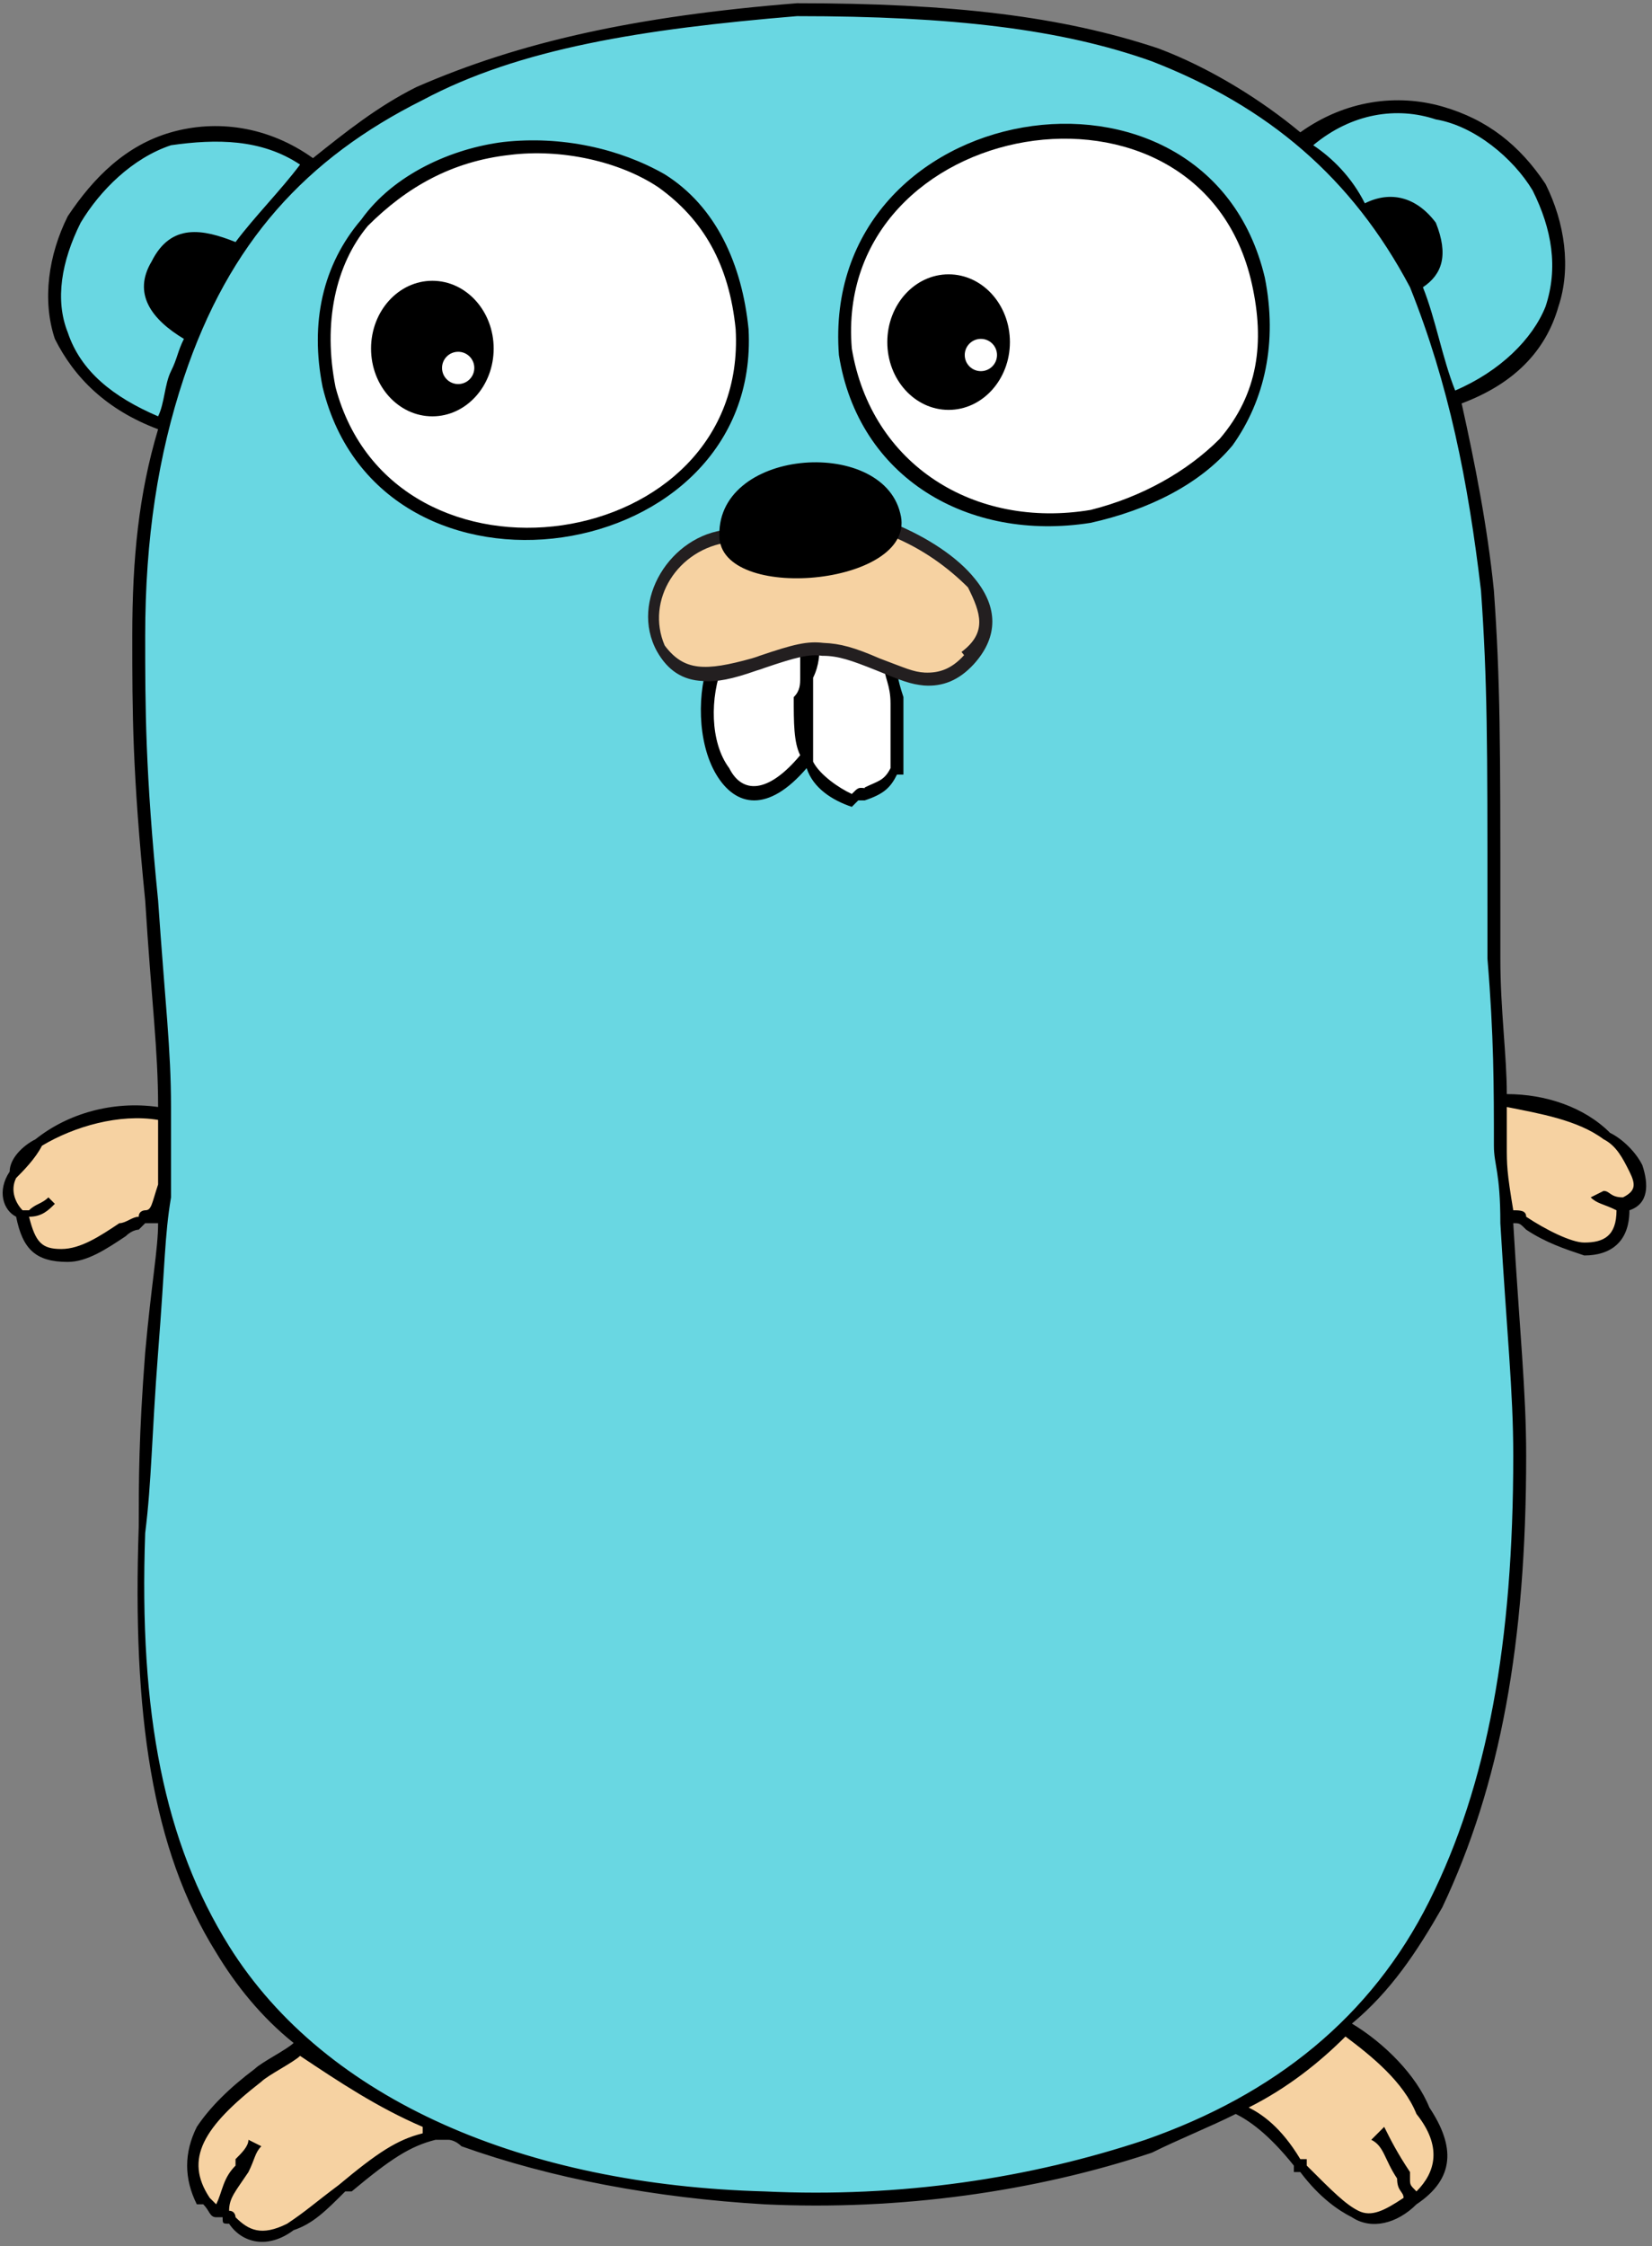 <svg width="256px" height="348px" viewBox="0 0 256 348" version="1.1" xmlns="http://www.w3.org/2000/svg" xmlns:xlink="http://www.w3.org/1999/xlink" preserveAspectRatio="xMidYMid">
	<rect x="0" y="0" width="256" height="348" fill="#808080" stroke="none"/>
	<g>
		<path d="M3.5,188.5 C4.5,198.5 14.5,193.5 19.5,190.5 C23.5,187.5 24.5,189.5 25.5,183.5 C25.5,179.5 25.5,176.5 25.6,172.5 C18.5,171.5 11.5,173.5 6.5,177.5 C3.5,179.5 -1.5,185.5 3.5,188.5" fill="#F6D2A2"></path>
		<path d="M208.5,314.5 C216.5,319.5 230.5,333.5 218.5,341.5 C207.5,351.5 200.5,329.5 190.5,326.5 C195.5,320.5 200.5,315.5 208.5,314.5 L208.5,314.5 L208.5,314.5 Z" fill="#F6D2A2"></path>
		<path d="M67.5,330.5 C58.5,332.5 52.5,340.5 45.5,344.5 C37.5,349.5 35.5,343.5 34.5,342.5 C33.5,341.5 33.5,342.5 31.5,341.5 C24.5,330.5 38.5,322.5 45.5,317.5 C55.5,315.5 62.5,324.5 67.5,330.5 L67.5,330.5 L67.5,330.5 Z" fill="#F6D2A2"></path>
		<path d="M251.5,186.5 C251.5,197.5 241.5,192.5 236.5,189.5 C232.5,186.5 230.5,188.5 230.5,182.5 C230.5,178.5 229.5,174.5 230.5,170.5 C236.5,170.5 243.5,171.5 249.5,175.5 C252.5,177.5 257.5,184.5 251.5,186.5" fill="#F6D2A2"></path>
		<path d="M224.5,61.5 C260.5,49.5 232.5,0.5 201.5,22.5 C181.5,4.5 153.5,1.5 123.5,1.5 C95.5,3.5 67.5,8.5 48.5,25.5 C17.5,5.5 -10.5,53.5 25.5,65.5 C15.5,105.5 26.5,145.5 25.5,185.5 C23.5,221.5 14.5,269.5 34.5,302.5 C51.5,329.5 87.5,339.5 118.5,340.5 C156.5,342.5 203.5,332.8 222.5,295.5 C240.5,259.5 235.5,215.5 232.5,177.5 C230.5,138.5 234.5,99.5 224.5,61.5 L224.5,61.5 Z" fill="#69D7E2"></path>
		<path d="M254.5,180.5 C253.5,178.5 251.5,176.5 249.5,175.5 C245.5,171.5 239.5,169.5 233.5,169.5 C233.5,163.5 232.5,156.5 232.5,148.5 L232.5,140.5 C232.5,115.5 232.5,105.5 231.5,91.5 C230.5,81.5 228.5,71.5 226.5,62.5 C234.5,59.5 239.5,54.5 241.5,47.5 C243.5,41.5 242.5,34.5 239.5,28.5 C235.5,22.5 230.5,18.5 223.5,16.5 C216.5,14.5 208.5,15.5 201.5,20.5 C195.5,15.5 187.5,10.5 179.5,7.5 C164.5,2.5 147.5,0.5 123.5,0.5 L123.5,1.5 L123.5,0.5 C98.5,2.5 80.5,6.5 64.5,13.5 C58.5,16.5 53.5,20.5 48.5,24.5 C41.5,19.5 33.5,18.5 26.5,20.5 C19.5,22.5 14.5,27.5 10.5,33.5 C7.5,39.5 6.5,46.5 8.5,52.5 C11.5,58.5 16.5,63.5 24.5,66.5 C21.5,76.5 20.5,86.5 20.5,98.5 C20.5,110.5 20.5,119.5 22.5,139.5 C23.5,155.5 24.5,162.5 24.5,171.5 C17.5,170.5 10.5,172.5 5.5,176.5 C3.5,177.5 1.5,179.5 1.5,181.5 C-0.5,184.5 0.5,187.5 2.5,188.5 C3.5,193.5 5.5,195.5 10.5,195.5 C13.5,195.5 16.5,193.5 19.5,191.5 C20.5,190.5 21.5,190.5 21.5,190.5 C22.5,189.5 22.5,189.5 22.5,189.5 C22.5,189.5 23.5,189.5 23.5,189.5 C23.5,189.5 24.5,189.5 24.5,189.5 C24.5,193.5 23.5,198.5 22.5,209.5 C21.5,222.5 21.5,229.5 21.5,236.5 C20.5,265.5 23.5,286.5 33.5,302.5 C36.5,307.5 40.5,312.5 45.5,316.5 C44.5,317.5 40.5,319.5 39.5,320.5 C35.5,323.5 32.5,326.5 30.5,329.5 C28.5,333.5 28.5,337.5 30.5,341.5 L31.5,341.5 L31.5,341.5 C32.5,342.5 32.5,343.5 33.5,343.5 L33.5,343.5 L33.5,343.5 L33.5,343.5 C34.5,343.5 34.5,343.5 34.5,343.5 C34.5,344.5 34.5,344.5 35.5,344.5 C37.5,347.5 41.5,348.5 45.5,345.5 C48.5,344.5 50.5,342.5 53.5,339.5 C53.5,339.5 53.5,339.5 54.5,339.5 C60.5,334.5 63.5,332.5 67.5,331.5 L69.5,331.5 C69.5,331.5 70.5,331.5 71.5,332.5 C85.5,337.5 101.5,340.5 118.5,341.5 C139.5,342.5 160.5,339.5 178.5,333.5 C182.5,331.5 187.5,329.5 191.5,327.5 C193.5,328.5 196.5,330.5 200.5,335.5 C200.5,335.5 200.5,335.5 200.5,335.5 C200.5,335.5 200.5,336.5 200.5,336.5 C201.5,336.5 201.5,336.5 201.5,336.5 C204.5,340.5 207.5,342.5 209.5,343.5 C212.5,345.5 216.5,344.5 219.5,341.5 C225.5,337.5 225.5,332.5 221.5,326.5 C219.5,321.5 214.5,316.5 209.5,313.5 C215.5,308.5 219.5,302.5 223.5,295.5 C232.5,276.5 236.5,254.5 236.5,225.5 C236.5,215.5 235.5,206.5 234.5,189.5 L234.5,189.5 C235.5,189.5 235.5,189.5 236.5,190.5 C239.5,192.5 242.5,193.5 245.5,194.5 C249.5,194.5 252.5,192.5 252.5,187.5 L252.5,187.5 C255.5,186.5 255.5,183.5 254.5,180.5 L254.5,180.5 Z M222.5,18.5 C228.5,19.5 234.5,24.5 237.5,29.5 C240.5,35.5 241.5,41.5 239.5,47.5 C237.5,52.5 232.5,57.5 225.5,60.5 C223.5,55.5 222.5,49.5 220.5,44.5 C223.5,42.5 224.5,39.5 222.5,34.5 C219.5,30.5 215.5,29.5 211.5,31.5 C209.5,27.5 206.5,24.5 203.5,22.5 C209.5,17.5 216.5,16.5 222.5,18.5 L222.5,18.5 Z M10.5,51.5 C8.5,46.5 9.5,40.5 12.5,34.5 C15.5,29.5 20.5,24.5 26.5,22.5 C33.5,21.5 40.5,21.5 46.5,25.5 C43.5,29.5 39.5,33.5 36.5,37.5 C31.5,35.5 26.5,34.5 23.5,40.5 C20.5,45.5 23.5,49.5 28.5,52.5 C27.5,54.5 27.5,55.5 26.5,57.5 C25.5,59.5 25.5,62.5 24.5,64.5 C17.5,61.5 12.5,57.5 10.5,51.5 L10.5,51.5 Z M22.5,187.5 C22.5,187.5 21.5,187.5 21.5,188.5 C21.5,188.5 21.5,188.5 21.5,188.5 C20.5,188.5 19.5,189.5 18.5,189.5 C15.5,191.5 12.5,193.5 9.5,193.5 C6.5,193.5 5.5,192.5 4.5,188.5 C6.5,188.5 7.5,187.5 8.5,186.5 L7.5,185.5 C6.5,186.5 5.5,186.5 4.5,187.5 L4.5,187.5 C3.5,187.5 3.5,187.5 3.5,187.5 C2.5,186.5 1.5,184.5 2.5,182.5 C3.5,181.5 5.5,179.5 6.5,177.5 C11.5,174.5 18.5,172.5 24.5,173.5 C24.5,175.5 24.5,178.5 24.5,180.5 C24.5,180.5 24.5,180.5 24.5,181.5 C24.5,182.5 24.5,183.5 24.5,183.5 L24.5,183.5 C23.5,186.5 23.5,187.5 22.5,187.5 L22.5,187.5 Z M52.5,338.5 C52.5,338.5 52.5,338.5 52.5,338.5 C48.5,341.5 47.5,342.5 44.5,344.5 C40.5,346.5 38.5,345.5 36.5,343.5 C36.5,343.5 36.5,342.5 35.5,342.5 C35.5,342.5 35.5,342.5 35.5,342.5 C35.5,342.5 35.5,342.5 35.5,342.5 C35.5,340.5 36.5,339.5 38.5,336.5 C38.5,336.5 38.5,336.5 38.5,336.5 C39.5,334.5 39.5,333.5 40.5,332.5 L38.5,331.5 C38.5,332.5 37.5,333.5 36.5,334.5 C36.5,335.5 36.5,335.5 36.5,335.5 C34.5,337.5 34.5,339.5 33.5,341.5 L33.5,341.5 C33.5,341.5 33.5,341.5 33.5,341.5 L33.5,341.5 C33.5,341.5 32.5,340.5 32.5,340.5 C28.5,334.5 31.5,329.5 40.5,322.5 C41.5,321.5 45.5,319.5 46.5,318.5 C46.5,318.5 46.5,318.5 46.5,318.5 C52.5,322.5 58.5,326.5 65.5,329.5 L65.5,329.5 C65.5,330.5 65.5,330.5 65.5,330.5 C61.5,331.5 58.5,333.5 52.5,338.5 L52.5,338.5 Z M219.5,327.5 C223.5,332.5 222.5,336.5 219.5,339.5 C218.5,338.5 218.5,338.5 218.5,337.5 C218.5,337.5 218.5,337.5 218.5,336.5 C216.5,333.5 215.5,331.5 214.5,329.5 L212.5,331.5 C214.5,332.5 214.5,334.5 216.5,337.5 C216.5,337.5 216.5,337.5 216.5,337.5 C216.5,339.5 217.5,339.5 217.5,340.5 C214.5,342.5 212.5,343.5 210.5,342.5 C208.5,341.5 206.5,339.5 202.5,335.5 C202.5,335.5 202.5,335.5 202.5,334.5 C202.5,334.5 202.5,334.5 202.5,334.5 C201.5,334.5 201.5,334.5 201.5,334.5 C198.5,329.5 195.5,327.5 193.5,326.5 C199.5,323.5 204.5,319.5 208.5,315.5 C212.5,318.5 217.5,322.5 219.5,327.5 L219.5,327.5 Z M221.5,294.5 C212.5,312.5 197.5,324.5 177.5,331.5 C159.5,337.5 139.5,340.5 118.5,339.5 C81.5,338.5 50.5,325.5 35.5,301.5 C25.5,285.5 21.5,265.5 22.5,237.5 C23.5,229.5 23.5,222.5 24.5,209.5 C25.6,195.5 25.5,191.5 26.5,185.5 C26.5,180.5 26.5,176.5 26.5,171.5 C26.5,162.5 25.6,155.5 24.5,139.5 C22.5,119.5 22.5,109.5 22.5,98.5 C22.5,83.5 24.5,70.5 28.5,58.5 C35.5,37.5 47.5,24.5 65.5,15.5 C80.5,7.5 99.5,4.5 123.5,2.5 C147.5,2.5 164.5,4.5 178.5,9.5 C196.5,16.5 209.5,27.5 218.5,44.5 C224.5,59.5 227.5,74.5 229.5,91.5 C230.5,105.5 230.5,115.5 230.5,140.5 L230.5,148.5 C231.5,160.5 231.5,168.5 231.5,177.5 C231.5,180.5 232.5,181.5 232.5,189.5 C233.5,206.5 234.5,215.5 234.5,225.5 C234.5,254.5 230.5,276.5 221.5,294.5 L221.5,294.5 Z M251.5,185.5 L251.5,185.5 C251.5,185.5 251.5,185.5 251.5,185.5 C249.5,185.5 249.5,184.5 248.5,184.5 L246.5,185.5 C247.5,186.5 248.5,186.5 250.5,187.5 C250.5,191.5 248.5,192.5 245.5,192.5 C243.5,192.5 239.5,190.5 236.5,188.5 C236.5,187.5 235.5,187.5 234.5,187.5 C234.5,187.5 234.5,187.5 234.5,187.5 C233.5,181.5 233.5,180.5 233.5,177.5 C233.5,175.5 233.5,173.5 233.5,171.5 C238.5,172.5 244.5,173.5 248.5,176.5 C250.5,177.5 251.5,179.5 252.5,181.5 C253.5,183.5 253.5,184.5 251.5,185.5 L251.5,185.5 Z" fill="#000000"></path>
		<g transform="translate(108.5, 96.5)">
			<path d="M29.5,7.5 C30.5,12.5 31.5,17.5 30.5,23.5 C28.5,25.5 26.5,26.5 23.5,27.5 C20.5,26.5 18.5,24.5 16.5,21.5 C15.5,15.5 16.5,9.5 17.5,3.5 C17.5,3.5 21.5,3.5 24.5,4.5 C27.5,5.5 29.5,7.5 29.5,7.5 L29.5,7.5 Z" fill="#FFFFFF"></path>
			<path d="M1.5,7.5 C-0.5,18.5 5.5,35.5 16.5,21.5 C15.5,15.5 16.5,9.5 16.5,3.5 C16.5,3.5 1.5,6.5 1.5,7.5 L1.5,7.5 Z" fill="#FFFFFF"></path>
			<path d="M31.5,11.5 C30.5,8.5 30.5,7.5 30.5,6.5 L30.5,5.5 L30.5,5.5 L17.5,1.5 L17.5,0.5 L16.5,0.5 L16.5,0.5 L16.5,1.5 L2.5,4.5 L1.5,4.5 L1.5,5.5 C-0.5,10.5 -0.5,18.5 2.5,23.5 C5.5,28.5 10.5,29.5 16.5,22.5 C17.5,25.6 20.5,27.5 23.5,28.5 L23.5,28.5 L24.5,27.5 C24.5,27.5 25.5,27.5 25.5,27.5 C25.5,27.5 25.5,27.5 25.5,27.5 C28.5,26.5 29.5,25.5 30.5,23.5 L31.5,23.5 L31.5,23.5 C31.5,21.5 31.5,19.5 31.5,17.5 C31.5,16.5 31.5,14.5 31.5,11.5 L31.5,11.5 Z M15.5,8.5 C15.5,9.5 15.5,10.5 14.5,11.5 C14.5,15.5 14.5,18.5 15.5,20.5 C10.5,26.5 6.5,26.5 4.5,22.5 C1.5,18.5 1.5,11.5 3.5,6.5 L15.5,3.5 C15.5,4.5 15.5,5.5 15.5,8.5 L15.5,8.5 Z M29.5,22.5 C28.5,24.5 27.5,24.5 25.5,25.5 C25.5,25.5 25.5,25.5 25.5,25.6 C24.5,25.5 24.5,25.5 23.5,26.5 C21.5,25.6 18.5,23.5 17.5,21.5 C17.5,18.5 17.5,15.5 17.5,12.5 C17.5,11.5 17.5,10.5 17.5,8.5 C18.5,6.5 18.5,4.5 18.5,3.5 L28.5,6.5 C28.5,8.5 29.5,9.5 29.5,12.5 C29.5,14.5 29.5,16.5 29.5,17.5 C29.5,19.5 29.5,21.5 29.5,22.5 L29.5,22.5 Z" fill="#000000"></path>
		</g>
		<g transform="translate(48.5, 21.5)">
			<path d="M2.5,38.5 C11.5,74.5 68.5,65.5 66.5,29.5 C63.5,-13.5 -6.5,-5.5 2.5,38.5" fill="#FFFFFF"></path>
			<path d="M67.5,29.5 C66.5,19.5 62.5,10.5 54.5,5.5 C47.5,1.5 38.5,-0.5 29.5,0.5 C21.5,1.5 12.5,5.5 7.5,12.5 C1.5,19.5 -0.5,28.5 1.5,38.5 L2.5,38.5 L1.5,38.5 C10.5,75.5 69.5,66.5 67.5,29.5 L67.5,29.5 Z M3.5,38.5 C1.5,28.5 3.5,19.5 8.5,13.5 C14.5,7.5 21.5,3.5 30.5,2.5 C38.5,1.5 47.5,3.5 53.5,7.5 C60.5,12.5 64.5,19.5 65.5,29.5 C67.5,64.5 12.5,72.5 3.5,38.5 L3.5,38.5 Z" fill="#000000"></path>
			<ellipse fill="#000000" cx="18.5" cy="32.5" rx="9.5" ry="10.5"></ellipse>
			<ellipse fill="#FFFFFF" cx="22.5" cy="35.5" rx="2.5" ry="2.5"></ellipse>
		</g>
		<g transform="translate(129.5, 18.5)">
			<path d="M1.5,35.5 C8.5,76.5 75.5,66.5 65.5,24.5 C56.5,-12.5 -1.5,-1.5 1.5,35.5" fill="#FFFFFF"></path>
			<path d="M66.5,24.5 C57.5,-13.5 -2.5,-3.5 0.5,36.5 L0.5,36.5 C3.5,55.5 20.5,65.5 39.5,62.5 C48.5,60.5 56.5,56.5 61.5,50.5 C66.5,43.5 68.5,34.5 66.5,24.5 L66.5,24.5 Z M59.5,49.5 C54.5,54.5 47.5,58.5 39.5,60.5 C21.5,63.5 5.5,53.5 2.5,35.5 C-0.5,-0.5 56.5,-10.5 64.5,25.5 C66.5,34.5 65.5,42.5 59.5,49.5 L59.5,49.5 Z" fill="#000000"></path>
			<ellipse fill="#000000" cx="17.5" cy="34.5" rx="9.5" ry="10.5"></ellipse>
			<ellipse fill="#FFFFFF" cx="22.5" cy="36.5" rx="2.5" ry="2.5"></ellipse>
		</g>
		<g transform="translate(99.5, 70.5)">
			<path d="M13.5,12.5 C5.5,13.5 -0.5,22.5 3.5,29.5 C8.5,39.5 20.5,28.5 27.5,29.5 C36.5,30.5 43.5,39.5 50.5,31.5 C58.5,23.5 47.5,15.5 38.5,11.5 L13.5,12.5 L13.5,12.5 Z" fill="#F6D2A2"></path>
			<path d="M51.6,19.2 C48.9,15.8 44.2,12.75 39.15,10.66 L38.9,10.56 L38.75,10.56 L13.25,11.55 C4.4,12.35 -1.99,22.6 2.3,30.4 C3.99,33.4 6.3,34.86 9.36,35.0 C11.6,35.2 14.0,34.7 17.7,33.4 C18.0,33.3 18.4,33.2 18.9,33.0 C23.9,31.3 25.9,30.8 27.9,31.1 L28.0,31.1 C30.4,31.1 32.4,31.8 36.16,33.3 C40.3,35.0 41.6,35.5 43.7,35.7 C46.6,35.9 49.1,34.9 51.4,32.4 C55.3,28.1 55.1,23.5 51.6,19.2 L51.6,19.2 Z M49.9,31.0 C48.0,33.1 46.1,33.8 43.8,33.7 C42.0,33.6 40.8,33.0 36.8,31.5 C32.9,29.8 30.7,29.2 28.1,29.1 C25.6,28.8 23.5,29.3 18.2,31.1 C17.7,31.3 17.3,31.4 17.0,31.5 C9.8,33.5 6.5,33.5 3.5,29.5 C0.5,22.5 5.5,14.5 13.5,13.5 L38.5,12.5 C43.5,14.5 47.5,17.5 50.5,20.5 C52.5,24.5 53.5,27.5 49.5,30.5 L49.5,30.5 Z" fill="#231F20"></path>
			<g transform="translate(11.5, 0.5)" fill="#000000">
				<path d="M28.5,8.5 C25.6,-3.5 -0.5,-1.5 0.5,12.5 C1.5,22.5 31.5,19.5 28.5,8.5 L28.5,8.5 Z"></path>
			</g>
		</g>
	</g>
</svg>
